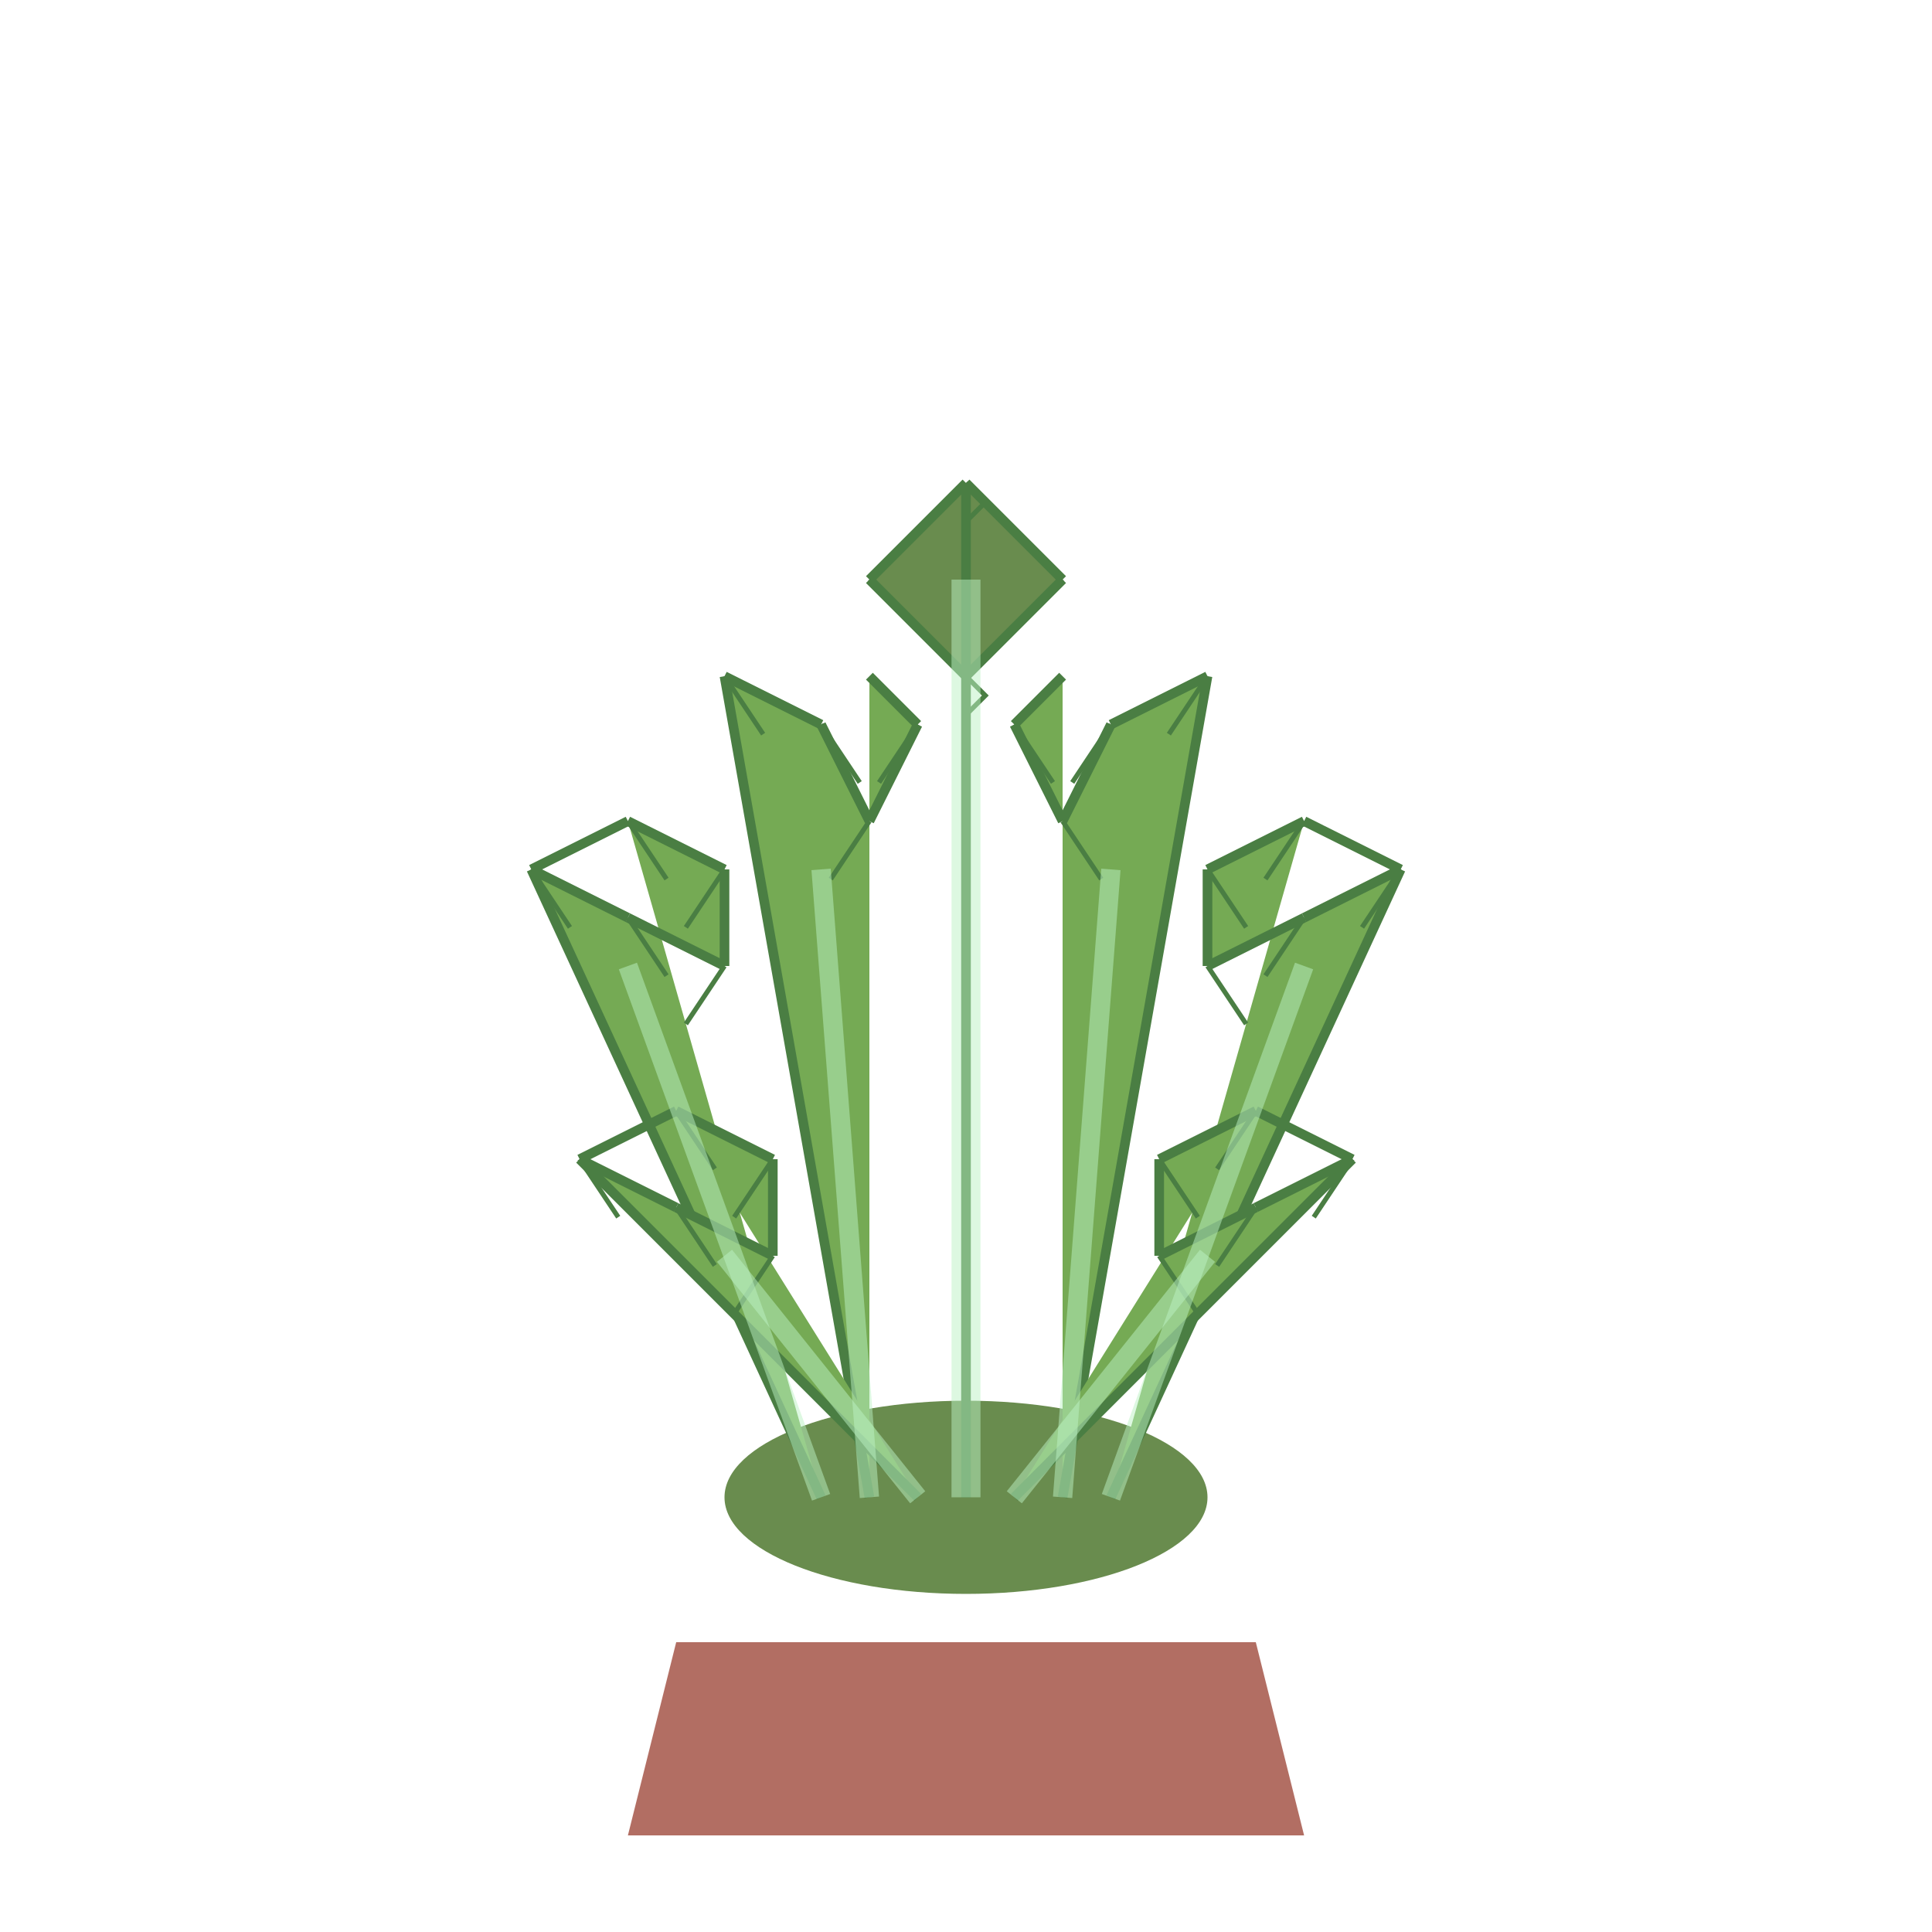 <?xml version="1.0" encoding="UTF-8"?>
<svg width="200px" height="200px" viewBox="0 0 200 200" version="1.1" xmlns="http://www.w3.org/2000/svg">
  <g stroke="none" stroke-width="1" fill="none" fill-rule="evenodd">
    <!-- Pot -->
    <path d="M70,170 L65,190 L135,190 L130,170 Z" fill="#B26E63" />
    
    <!-- Aloe plant center -->
    <ellipse cx="100" cy="155" rx="25" ry="10" fill="#698C4E" />
    
    <!-- Aloe leaves - spiky, fleshy leaves in rosette pattern -->
    <!-- Back leaf - tall center -->
    <path d="M100,155 L100,50 L110,60 L100,70 L90,60 L100,50" fill="#698C4E" />
    <path d="M100,155 L100,50" stroke="#4A7E43" stroke-width="1" />
    <path d="M100,50 L110,60" stroke="#4A7E43" stroke-width="1" />
    <path d="M110,60 L100,70" stroke="#4A7E43" stroke-width="1" />
    <path d="M100,70 L90,60" stroke="#4A7E43" stroke-width="1" />
    <path d="M90,60 L100,50" stroke="#4A7E43" stroke-width="1" />
    
    <!-- Spikes along edges -->
    <path d="M100,50 L102,52 L100,54" stroke="#4A7E43" stroke-width="0.5" />
    <path d="M110,60 L108,62 L106,64" stroke="#4A7E43" stroke-width="0.5" />
    <path d="M100,70 L102,72 L100,74" stroke="#4A7E43" stroke-width="0.5" />
    <path d="M90,60 L92,62 L94,64" stroke="#4A7E43" stroke-width="0.5" />
    
    <!-- Left leaf 1 -->
    <path d="M90,155 L75,70 L85,75 L90,85 L95,75 L90,70" fill="#75AA54" />
    <path d="M90,155 L75,70" stroke="#4A7E43" stroke-width="1" />
    <path d="M75,70 L85,75" stroke="#4A7E43" stroke-width="1" />
    <path d="M85,75 L90,85" stroke="#4A7E43" stroke-width="1" />
    <path d="M90,85 L95,75" stroke="#4A7E43" stroke-width="1" />
    <path d="M95,75 L90,70" stroke="#4A7E43" stroke-width="1" />
    
    <!-- Spikes along edges -->
    <path d="M75,70 L77,73 L79,76" stroke="#4A7E43" stroke-width="0.5" />
    <path d="M85,75 L87,78 L89,81" stroke="#4A7E43" stroke-width="0.5" />
    <path d="M90,85 L88,88 L86,91" stroke="#4A7E43" stroke-width="0.5" />
    <path d="M95,75 L93,78 L91,81" stroke="#4A7E43" stroke-width="0.5" />
    
    <!-- Right leaf 1 -->
    <path d="M110,155 L125,70 L115,75 L110,85 L105,75 L110,70" fill="#75AA54" />
    <path d="M110,155 L125,70" stroke="#4A7E43" stroke-width="1" />
    <path d="M125,70 L115,75" stroke="#4A7E43" stroke-width="1" />
    <path d="M115,75 L110,85" stroke="#4A7E43" stroke-width="1" />
    <path d="M110,85 L105,75" stroke="#4A7E43" stroke-width="1" />
    <path d="M105,75 L110,70" stroke="#4A7E43" stroke-width="1" />
    
    <!-- Spikes along edges -->
    <path d="M125,70 L123,73 L121,76" stroke="#4A7E43" stroke-width="0.5" />
    <path d="M115,75 L113,78 L111,81" stroke="#4A7E43" stroke-width="0.5" />
    <path d="M110,85 L112,88 L114,91" stroke="#4A7E43" stroke-width="0.5" />
    <path d="M105,75 L107,78 L109,81" stroke="#4A7E43" stroke-width="0.5" />
    
    <!-- Left leaf 2 - more horizontal -->
    <path d="M85,155 L55,90 L65,95 L75,100 L75,90 L65,85" fill="#75AA54" />
    <path d="M85,155 L55,90" stroke="#4A7E43" stroke-width="1" />
    <path d="M55,90 L65,95" stroke="#4A7E43" stroke-width="1" />
    <path d="M65,95 L75,100" stroke="#4A7E43" stroke-width="1" />
    <path d="M75,100 L75,90" stroke="#4A7E43" stroke-width="1" />
    <path d="M75,90 L65,85" stroke="#4A7E43" stroke-width="1" />
    <path d="M65,85 L55,90" stroke="#4A7E43" stroke-width="1" />
    
    <!-- Spikes along edges -->
    <path d="M55,90 L57,93 L59,96" stroke="#4A7E43" stroke-width="0.5" />
    <path d="M65,95 L67,98 L69,101" stroke="#4A7E43" stroke-width="0.5" />
    <path d="M75,100 L73,103 L71,106" stroke="#4A7E43" stroke-width="0.5" />
    <path d="M75,90 L73,93 L71,96" stroke="#4A7E43" stroke-width="0.5" />
    <path d="M65,85 L67,88 L69,91" stroke="#4A7E43" stroke-width="0.5" />
    
    <!-- Right leaf 2 - more horizontal -->
    <path d="M115,155 L145,90 L135,95 L125,100 L125,90 L135,85" fill="#75AA54" />
    <path d="M115,155 L145,90" stroke="#4A7E43" stroke-width="1" />
    <path d="M145,90 L135,95" stroke="#4A7E43" stroke-width="1" />
    <path d="M135,95 L125,100" stroke="#4A7E43" stroke-width="1" />
    <path d="M125,100 L125,90" stroke="#4A7E43" stroke-width="1" />
    <path d="M125,90 L135,85" stroke="#4A7E43" stroke-width="1" />
    <path d="M135,85 L145,90" stroke="#4A7E43" stroke-width="1" />
    
    <!-- Spikes along edges -->
    <path d="M145,90 L143,93 L141,96" stroke="#4A7E43" stroke-width="0.5" />
    <path d="M135,95 L133,98 L131,101" stroke="#4A7E43" stroke-width="0.5" />
    <path d="M125,100 L127,103 L129,106" stroke="#4A7E43" stroke-width="0.5" />
    <path d="M125,90 L127,93 L129,96" stroke="#4A7E43" stroke-width="0.5" />
    <path d="M135,85 L133,88 L131,91" stroke="#4A7E43" stroke-width="0.5" />
    
    <!-- Left leaf 3 - front -->
    <path d="M95,155 L60,120 L70,125 L80,130 L80,120 L70,115" fill="#75AA54" />
    <path d="M95,155 L60,120" stroke="#4A7E43" stroke-width="1" />
    <path d="M60,120 L70,125" stroke="#4A7E43" stroke-width="1" />
    <path d="M70,125 L80,130" stroke="#4A7E43" stroke-width="1" />
    <path d="M80,130 L80,120" stroke="#4A7E43" stroke-width="1" />
    <path d="M80,120 L70,115" stroke="#4A7E43" stroke-width="1" />
    <path d="M70,115 L60,120" stroke="#4A7E43" stroke-width="1" />
    
    <!-- Spikes along edges -->
    <path d="M60,120 L62,123 L64,126" stroke="#4A7E43" stroke-width="0.5" />
    <path d="M70,125 L72,128 L74,131" stroke="#4A7E43" stroke-width="0.5" />
    <path d="M80,130 L78,133 L76,136" stroke="#4A7E43" stroke-width="0.5" />
    <path d="M80,120 L78,123 L76,126" stroke="#4A7E43" stroke-width="0.5" />
    <path d="M70,115 L72,118 L74,121" stroke="#4A7E43" stroke-width="0.5" />
    
    <!-- Right leaf 3 - front -->
    <path d="M105,155 L140,120 L130,125 L120,130 L120,120 L130,115" fill="#75AA54" />
    <path d="M105,155 L140,120" stroke="#4A7E43" stroke-width="1" />
    <path d="M140,120 L130,125" stroke="#4A7E43" stroke-width="1" />
    <path d="M130,125 L120,130" stroke="#4A7E43" stroke-width="1" />
    <path d="M120,130 L120,120" stroke="#4A7E43" stroke-width="1" />
    <path d="M120,120 L130,115" stroke="#4A7E43" stroke-width="1" />
    <path d="M130,115 L140,120" stroke="#4A7E43" stroke-width="1" />
    
    <!-- Spikes along edges -->
    <path d="M140,120 L138,123 L136,126" stroke="#4A7E43" stroke-width="0.5" />
    <path d="M130,125 L128,128 L126,131" stroke="#4A7E43" stroke-width="0.5" />
    <path d="M120,130 L122,133 L124,136" stroke="#4A7E43" stroke-width="0.5" />
    <path d="M120,120 L122,123 L124,126" stroke="#4A7E43" stroke-width="0.5" />
    <path d="M130,115 L128,118 L126,121" stroke="#4A7E43" stroke-width="0.5" />
    
    <!-- Inner lighter coloring/markings on leaves -->
    <path d="M100,155 L100,60" stroke="#BDF2C4" stroke-width="3" stroke-opacity="0.5" />
    <path d="M90,155 L85,90" stroke="#BDF2C4" stroke-width="2" stroke-opacity="0.5" />
    <path d="M110,155 L115,90" stroke="#BDF2C4" stroke-width="2" stroke-opacity="0.5" />
    <path d="M85,155 L65,100" stroke="#BDF2C4" stroke-width="2" stroke-opacity="0.5" />
    <path d="M115,155 L135,100" stroke="#BDF2C4" stroke-width="2" stroke-opacity="0.5" />
    <path d="M95,155 L75,130" stroke="#BDF2C4" stroke-width="2" stroke-opacity="0.5" />
    <path d="M105,155 L125,130" stroke="#BDF2C4" stroke-width="2" stroke-opacity="0.5" />
  </g>
</svg>